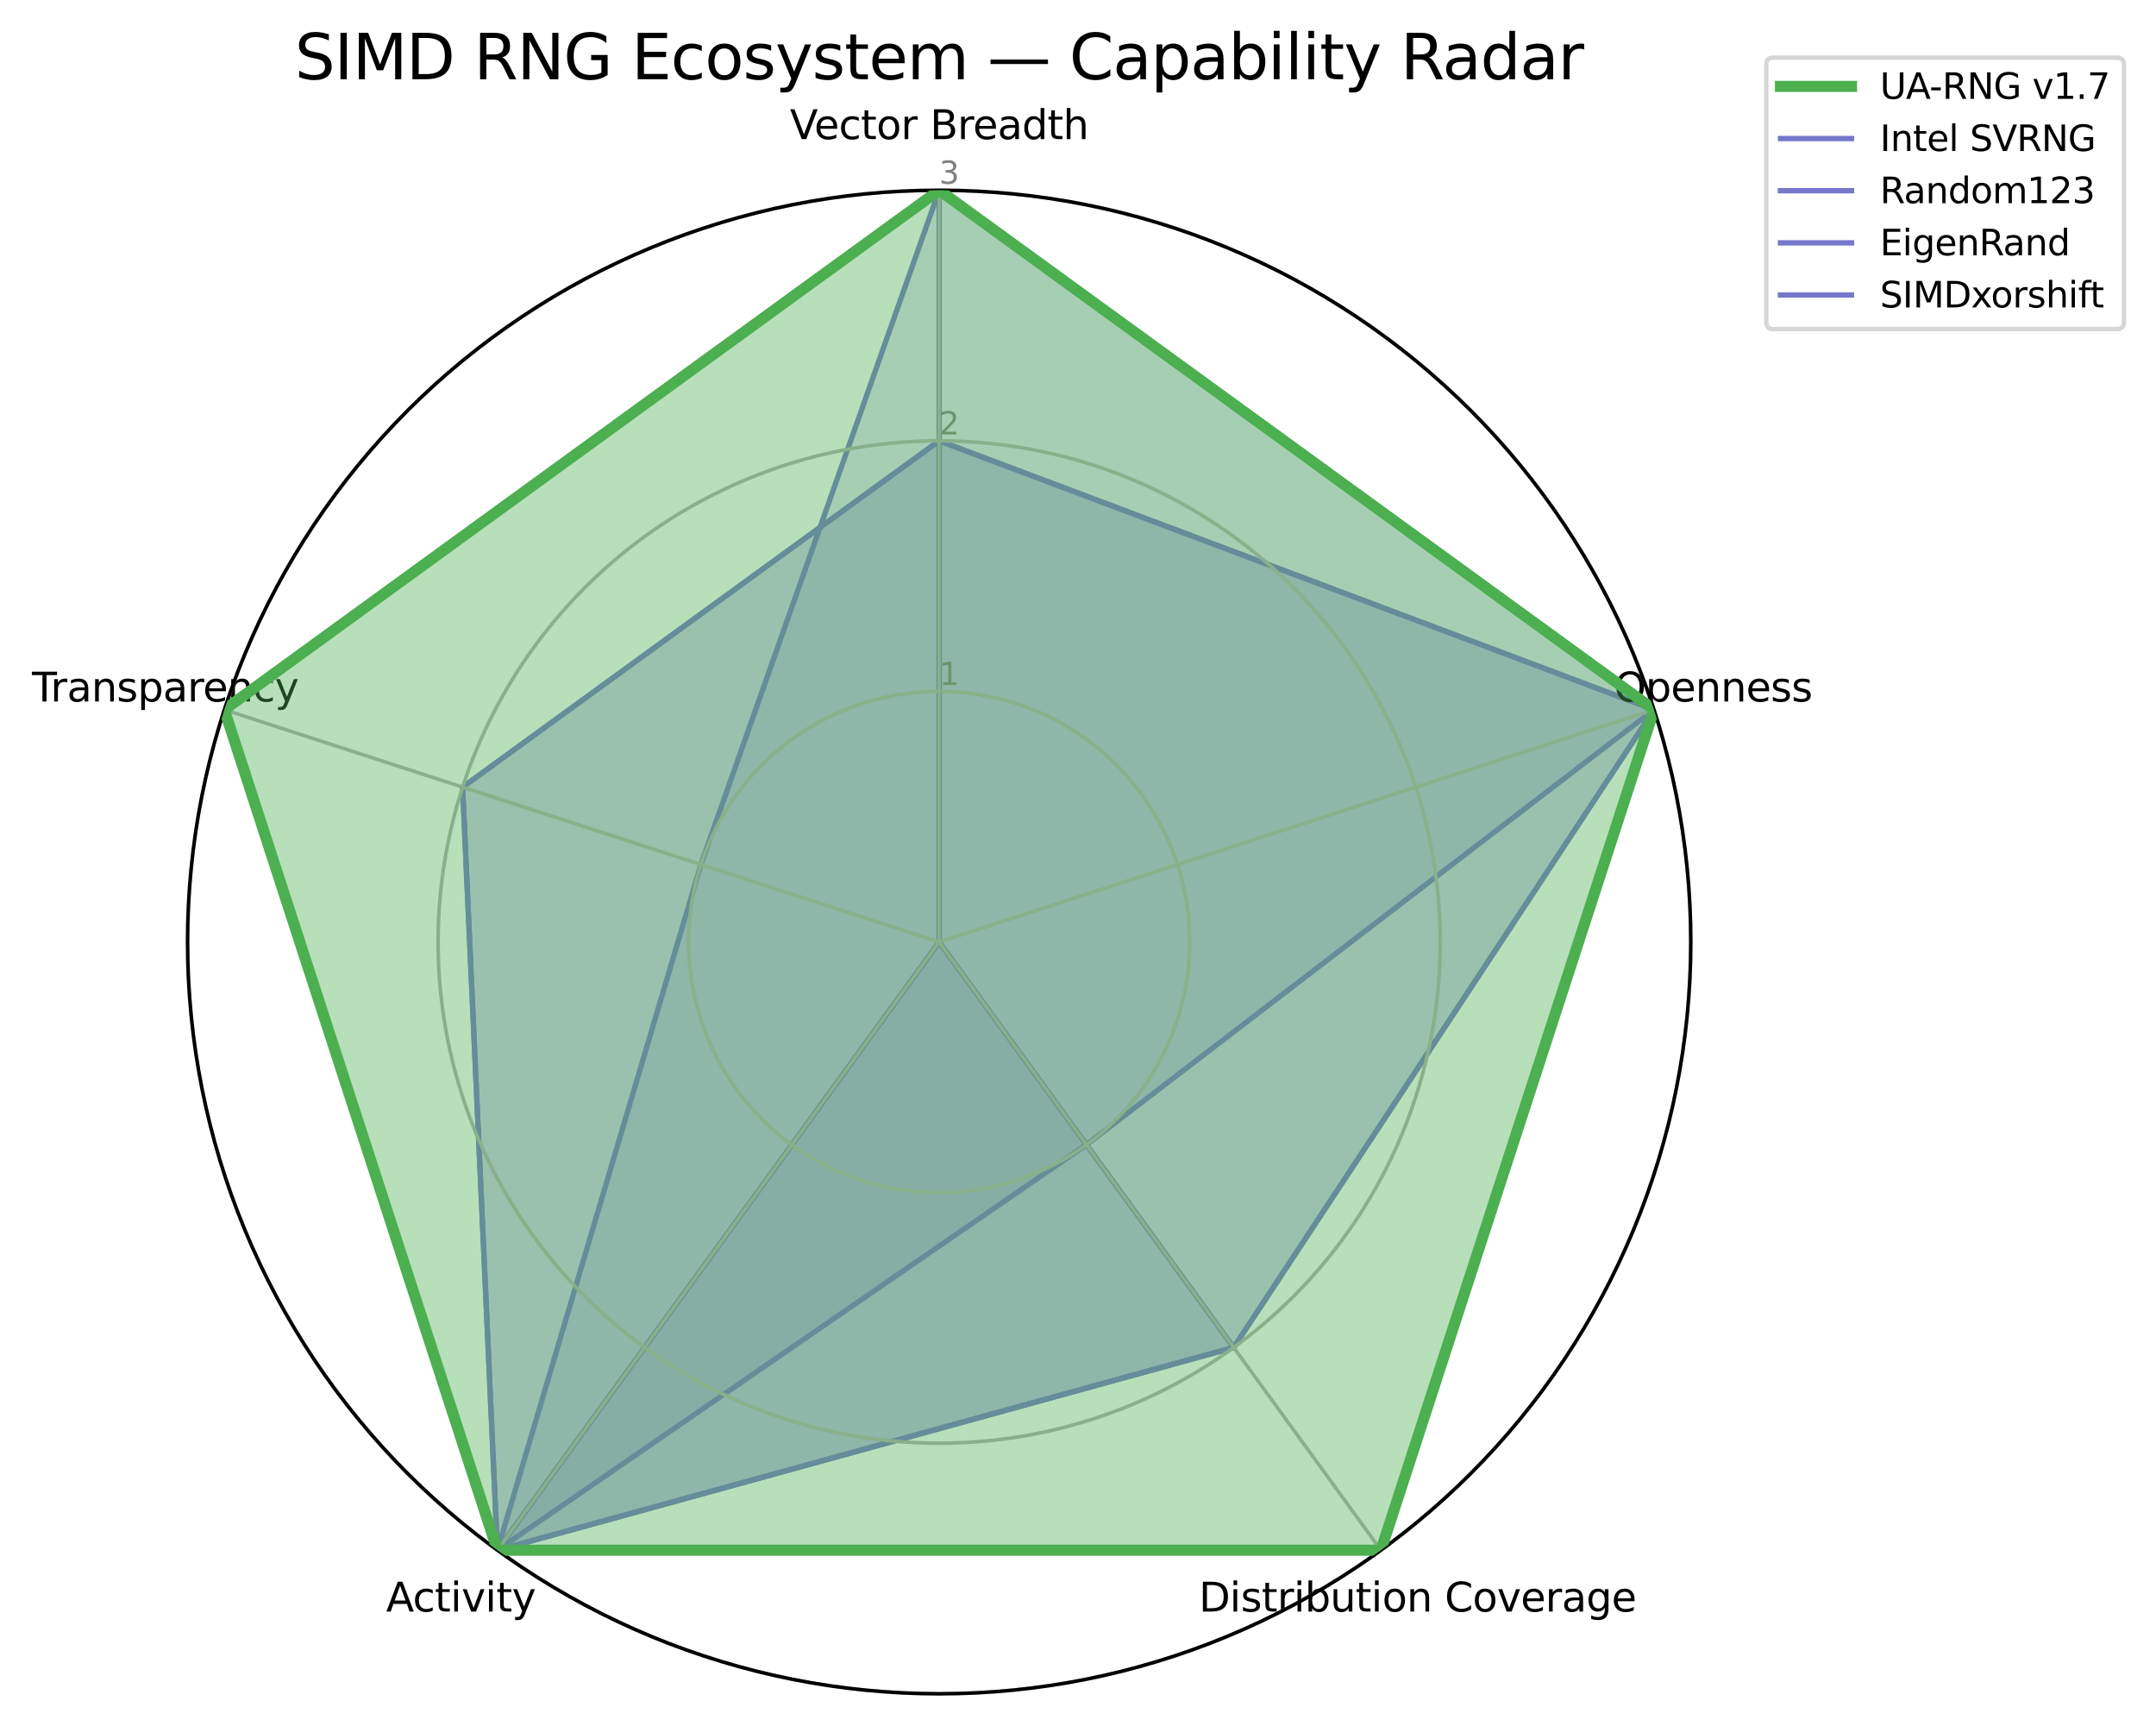 <?xml version="1.0" encoding="utf-8" standalone="no"?>
<!DOCTYPE svg PUBLIC "-//W3C//DTD SVG 1.1//EN"
  "http://www.w3.org/Graphics/SVG/1.1/DTD/svg11.dtd">
<svg xmlns:xlink="http://www.w3.org/1999/xlink" width="485.585pt" height="388.611pt" viewBox="0 0 485.585 388.611" xmlns="http://www.w3.org/2000/svg" version="1.1">
 <defs>
  <style type="text/css">*{stroke-linejoin: round; stroke-linecap: butt}</style>
 </defs>
 <g id="figure_1">
  <g id="patch_1">
   <path d="M 0 388.611 
L 485.585 388.611 
L 485.585 0 
L 0 0 
z
" style="fill: #ffffff"/>
  </g>
  <g id="axes_1">
   <g id="patch_2">
    <path d="M 380.813 212.124 
C 380.813 189.894 376.434 167.88 367.926 147.341 
C 359.419 126.803 346.949 108.14 331.23 92.421 
C 315.51 76.701 296.847 64.231 276.309 55.724 
C 255.771 47.217 233.757 42.838 211.526 42.838 
C 189.295 42.838 167.281 47.217 146.743 55.724 
C 126.205 64.231 107.542 76.701 91.822 92.421 
C 76.103 108.14 63.633 126.803 55.126 147.341 
C 46.618 167.88 42.239 189.894 42.239 212.124 
C 42.239 234.355 46.618 256.369 55.126 276.908 
C 63.633 297.446 76.103 316.109 91.822 331.828 
C 107.542 347.547 126.205 360.018 146.743 368.525 
C 167.281 377.032 189.295 381.411 211.526 381.411 
C 233.757 381.411 255.771 377.032 276.309 368.525 
C 296.847 360.018 315.51 347.547 331.23 331.828 
C 346.949 316.109 359.419 297.446 367.926 276.908 
C 376.434 256.369 380.813 234.355 380.813 212.124 
M 211.526 212.124 
C 211.526 212.124 211.526 212.124 211.526 212.124 
C 211.526 212.124 211.526 212.124 211.526 212.124 
C 211.526 212.124 211.526 212.124 211.526 212.124 
C 211.526 212.124 211.526 212.124 211.526 212.124 
C 211.526 212.124 211.526 212.124 211.526 212.124 
C 211.526 212.124 211.526 212.124 211.526 212.124 
C 211.526 212.124 211.526 212.124 211.526 212.124 
C 211.526 212.124 211.526 212.124 211.526 212.124 
C 211.526 212.124 211.526 212.124 211.526 212.124 
C 211.526 212.124 211.526 212.124 211.526 212.124 
C 211.526 212.124 211.526 212.124 211.526 212.124 
C 211.526 212.124 211.526 212.124 211.526 212.124 
C 211.526 212.124 211.526 212.124 211.526 212.124 
C 211.526 212.124 211.526 212.124 211.526 212.124 
C 211.526 212.124 211.526 212.124 211.526 212.124 
C 211.526 212.124 211.526 212.124 211.526 212.124 
z
" style="fill: #ffffff"/>
   </g>
   <g id="line2d_1">
    <path d="M 211.526 42.838 
L 211.526 212.124 
L 277.862 303.428 
L 112.022 349.08 
L 211.526 212.124 
L 211.526 42.838 
" clip-path="url(#p5827aa0699)" style="fill: none; stroke: #7777cc; stroke-width: 1.2; stroke-linecap: square"/>
   </g>
   <g id="patch_3">
    <path d="M 211.526 42.838 
L 211.526 212.124 
L 277.862 303.428 
L 112.022 349.08 
L 211.526 212.124 
z
" clip-path="url(#p5827aa0699)" style="fill: #7777cc; opacity: 0.2; stroke: #7777cc; stroke-linejoin: miter"/>
   </g>
   <g id="line2d_2">
    <path d="M 211.526 99.267 
L 372.527 159.812 
L 277.862 303.428 
L 112.022 349.08 
L 104.192 177.249 
L 211.526 99.267 
" clip-path="url(#p5827aa0699)" style="fill: none; stroke: #7777cc; stroke-width: 1.2; stroke-linecap: square"/>
   </g>
   <g id="patch_4">
    <path d="M 211.526 99.267 
L 372.527 159.812 
L 277.862 303.428 
L 112.022 349.08 
L 104.192 177.249 
z
" clip-path="url(#p5827aa0699)" style="fill: #7777cc; opacity: 0.2; stroke: #7777cc; stroke-linejoin: miter"/>
   </g>
   <g id="line2d_3">
    <path d="M 211.526 99.267 
L 372.527 159.812 
L 277.862 303.428 
L 112.022 349.08 
L 104.192 177.249 
L 211.526 99.267 
" clip-path="url(#p5827aa0699)" style="fill: none; stroke: #7777cc; stroke-width: 1.2; stroke-linecap: square"/>
   </g>
   <g id="patch_5">
    <path d="M 211.526 99.267 
L 372.527 159.812 
L 277.862 303.428 
L 112.022 349.08 
L 104.192 177.249 
z
" clip-path="url(#p5827aa0699)" style="fill: #7777cc; opacity: 0.2; stroke: #7777cc; stroke-linejoin: miter"/>
   </g>
   <g id="line2d_4">
    <path d="M 211.526 42.838 
L 372.527 159.812 
L 244.694 257.776 
L 112.022 349.08 
L 157.859 194.687 
L 211.526 42.838 
" clip-path="url(#p5827aa0699)" style="fill: none; stroke: #7777cc; stroke-width: 1.2; stroke-linecap: square"/>
   </g>
   <g id="patch_6">
    <path d="M 211.526 42.838 
L 372.527 159.812 
L 244.694 257.776 
L 112.022 349.08 
L 157.859 194.687 
z
" clip-path="url(#p5827aa0699)" style="fill: #7777cc; opacity: 0.2; stroke: #7777cc; stroke-linejoin: miter"/>
   </g>
   <g id="matplotlib.axis_1">
    <g id="xtick_1">
     <g id="line2d_5">
      <path d="M 211.526 212.124 
L 211.526 42.838 
" clip-path="url(#p5827aa0699)" style="fill: none; stroke: #b0b0b0; stroke-width: 0.8; stroke-linecap: square"/>
     </g>
     <g id="text_1">
      <!-- Vector Breadth -->
      <g transform="translate(177.92 31.321) scale(0.09 -0.09)">
       <defs>
        <path id="DejaVuSans-56" d="M 1831 0 
L 50 4666 
L 709 4666 
L 2188 738 
L 3669 4666 
L 4325 4666 
L 2547 0 
L 1831 0 
z
" transform="scale(0.016)"/>
        <path id="DejaVuSans-65" d="M 3597 1894 
L 3597 1613 
L 953 1613 
Q 991 1019 1311 708 
Q 1631 397 2203 397 
Q 2534 397 2845 478 
Q 3156 559 3463 722 
L 3463 178 
Q 3153 47 2828 -22 
Q 2503 -91 2169 -91 
Q 1331 -91 842 396 
Q 353 884 353 1716 
Q 353 2575 817 3079 
Q 1281 3584 2069 3584 
Q 2775 3584 3186 3129 
Q 3597 2675 3597 1894 
z
M 3022 2063 
Q 3016 2534 2758 2815 
Q 2500 3097 2075 3097 
Q 1594 3097 1305 2825 
Q 1016 2553 972 2059 
L 3022 2063 
z
" transform="scale(0.016)"/>
        <path id="DejaVuSans-63" d="M 3122 3366 
L 3122 2828 
Q 2878 2963 2633 3030 
Q 2388 3097 2138 3097 
Q 1578 3097 1268 2742 
Q 959 2388 959 1747 
Q 959 1106 1268 751 
Q 1578 397 2138 397 
Q 2388 397 2633 464 
Q 2878 531 3122 666 
L 3122 134 
Q 2881 22 2623 -34 
Q 2366 -91 2075 -91 
Q 1284 -91 818 406 
Q 353 903 353 1747 
Q 353 2603 823 3093 
Q 1294 3584 2113 3584 
Q 2378 3584 2631 3529 
Q 2884 3475 3122 3366 
z
" transform="scale(0.016)"/>
        <path id="DejaVuSans-74" d="M 1172 4494 
L 1172 3500 
L 2356 3500 
L 2356 3053 
L 1172 3053 
L 1172 1153 
Q 1172 725 1289 603 
Q 1406 481 1766 481 
L 2356 481 
L 2356 0 
L 1766 0 
Q 1100 0 847 248 
Q 594 497 594 1153 
L 594 3053 
L 172 3053 
L 172 3500 
L 594 3500 
L 594 4494 
L 1172 4494 
z
" transform="scale(0.016)"/>
        <path id="DejaVuSans-6f" d="M 1959 3097 
Q 1497 3097 1228 2736 
Q 959 2375 959 1747 
Q 959 1119 1226 758 
Q 1494 397 1959 397 
Q 2419 397 2687 759 
Q 2956 1122 2956 1747 
Q 2956 2369 2687 2733 
Q 2419 3097 1959 3097 
z
M 1959 3584 
Q 2709 3584 3137 3096 
Q 3566 2609 3566 1747 
Q 3566 888 3137 398 
Q 2709 -91 1959 -91 
Q 1206 -91 779 398 
Q 353 888 353 1747 
Q 353 2609 779 3096 
Q 1206 3584 1959 3584 
z
" transform="scale(0.016)"/>
        <path id="DejaVuSans-72" d="M 2631 2963 
Q 2534 3019 2420 3045 
Q 2306 3072 2169 3072 
Q 1681 3072 1420 2755 
Q 1159 2438 1159 1844 
L 1159 0 
L 581 0 
L 581 3500 
L 1159 3500 
L 1159 2956 
Q 1341 3275 1631 3429 
Q 1922 3584 2338 3584 
Q 2397 3584 2469 3576 
Q 2541 3569 2628 3553 
L 2631 2963 
z
" transform="scale(0.016)"/>
        <path id="DejaVuSans-20" transform="scale(0.016)"/>
        <path id="DejaVuSans-42" d="M 1259 2228 
L 1259 519 
L 2272 519 
Q 2781 519 3026 730 
Q 3272 941 3272 1375 
Q 3272 1813 3026 2020 
Q 2781 2228 2272 2228 
L 1259 2228 
z
M 1259 4147 
L 1259 2741 
L 2194 2741 
Q 2656 2741 2882 2914 
Q 3109 3088 3109 3444 
Q 3109 3797 2882 3972 
Q 2656 4147 2194 4147 
L 1259 4147 
z
M 628 4666 
L 2241 4666 
Q 2963 4666 3353 4366 
Q 3744 4066 3744 3513 
Q 3744 3084 3544 2831 
Q 3344 2578 2956 2516 
Q 3422 2416 3680 2098 
Q 3938 1781 3938 1306 
Q 3938 681 3513 340 
Q 3088 0 2303 0 
L 628 0 
L 628 4666 
z
" transform="scale(0.016)"/>
        <path id="DejaVuSans-61" d="M 2194 1759 
Q 1497 1759 1228 1600 
Q 959 1441 959 1056 
Q 959 750 1161 570 
Q 1363 391 1709 391 
Q 2188 391 2477 730 
Q 2766 1069 2766 1631 
L 2766 1759 
L 2194 1759 
z
M 3341 1997 
L 3341 0 
L 2766 0 
L 2766 531 
Q 2569 213 2275 61 
Q 1981 -91 1556 -91 
Q 1019 -91 701 211 
Q 384 513 384 1019 
Q 384 1609 779 1909 
Q 1175 2209 1959 2209 
L 2766 2209 
L 2766 2266 
Q 2766 2663 2505 2880 
Q 2244 3097 1772 3097 
Q 1472 3097 1187 3025 
Q 903 2953 641 2809 
L 641 3341 
Q 956 3463 1253 3523 
Q 1550 3584 1831 3584 
Q 2591 3584 2966 3190 
Q 3341 2797 3341 1997 
z
" transform="scale(0.016)"/>
        <path id="DejaVuSans-64" d="M 2906 2969 
L 2906 4863 
L 3481 4863 
L 3481 0 
L 2906 0 
L 2906 525 
Q 2725 213 2448 61 
Q 2172 -91 1784 -91 
Q 1150 -91 751 415 
Q 353 922 353 1747 
Q 353 2572 751 3078 
Q 1150 3584 1784 3584 
Q 2172 3584 2448 3432 
Q 2725 3281 2906 2969 
z
M 947 1747 
Q 947 1113 1208 752 
Q 1469 391 1925 391 
Q 2381 391 2643 752 
Q 2906 1113 2906 1747 
Q 2906 2381 2643 2742 
Q 2381 3103 1925 3103 
Q 1469 3103 1208 2742 
Q 947 2381 947 1747 
z
" transform="scale(0.016)"/>
        <path id="DejaVuSans-68" d="M 3513 2113 
L 3513 0 
L 2938 0 
L 2938 2094 
Q 2938 2591 2744 2837 
Q 2550 3084 2163 3084 
Q 1697 3084 1428 2787 
Q 1159 2491 1159 1978 
L 1159 0 
L 581 0 
L 581 4863 
L 1159 4863 
L 1159 2956 
Q 1366 3272 1645 3428 
Q 1925 3584 2291 3584 
Q 2894 3584 3203 3211 
Q 3513 2838 3513 2113 
z
" transform="scale(0.016)"/>
       </defs>
       <use xlink:href="#DejaVuSans-56"/>
       <use xlink:href="#DejaVuSans-65" transform="translate(60.658 0)"/>
       <use xlink:href="#DejaVuSans-63" transform="translate(122.182 0)"/>
       <use xlink:href="#DejaVuSans-74" transform="translate(177.162 0)"/>
       <use xlink:href="#DejaVuSans-6f" transform="translate(216.371 0)"/>
       <use xlink:href="#DejaVuSans-72" transform="translate(277.553 0)"/>
       <use xlink:href="#DejaVuSans-20" transform="translate(318.666 0)"/>
       <use xlink:href="#DejaVuSans-42" transform="translate(350.453 0)"/>
       <use xlink:href="#DejaVuSans-72" transform="translate(419.057 0)"/>
       <use xlink:href="#DejaVuSans-65" transform="translate(457.92 0)"/>
       <use xlink:href="#DejaVuSans-61" transform="translate(519.443 0)"/>
       <use xlink:href="#DejaVuSans-64" transform="translate(580.723 0)"/>
       <use xlink:href="#DejaVuSans-74" transform="translate(644.199 0)"/>
       <use xlink:href="#DejaVuSans-68" transform="translate(683.408 0)"/>
      </g>
     </g>
    </g>
    <g id="xtick_2">
     <g id="line2d_6">
      <path d="M 211.526 212.124 
L 372.527 159.812 
" clip-path="url(#p5827aa0699)" style="fill: none; stroke: #b0b0b0; stroke-width: 0.8; stroke-linecap: square"/>
     </g>
     <g id="text_2">
      <!-- Openness -->
      <g transform="translate(363.513 157.969) scale(0.09 -0.09)">
       <defs>
        <path id="DejaVuSans-4f" d="M 2522 4238 
Q 1834 4238 1429 3725 
Q 1025 3213 1025 2328 
Q 1025 1447 1429 934 
Q 1834 422 2522 422 
Q 3209 422 3611 934 
Q 4013 1447 4013 2328 
Q 4013 3213 3611 3725 
Q 3209 4238 2522 4238 
z
M 2522 4750 
Q 3503 4750 4090 4092 
Q 4678 3434 4678 2328 
Q 4678 1225 4090 567 
Q 3503 -91 2522 -91 
Q 1538 -91 948 565 
Q 359 1222 359 2328 
Q 359 3434 948 4092 
Q 1538 4750 2522 4750 
z
" transform="scale(0.016)"/>
        <path id="DejaVuSans-70" d="M 1159 525 
L 1159 -1331 
L 581 -1331 
L 581 3500 
L 1159 3500 
L 1159 2969 
Q 1341 3281 1617 3432 
Q 1894 3584 2278 3584 
Q 2916 3584 3314 3078 
Q 3713 2572 3713 1747 
Q 3713 922 3314 415 
Q 2916 -91 2278 -91 
Q 1894 -91 1617 61 
Q 1341 213 1159 525 
z
M 3116 1747 
Q 3116 2381 2855 2742 
Q 2594 3103 2138 3103 
Q 1681 3103 1420 2742 
Q 1159 2381 1159 1747 
Q 1159 1113 1420 752 
Q 1681 391 2138 391 
Q 2594 391 2855 752 
Q 3116 1113 3116 1747 
z
" transform="scale(0.016)"/>
        <path id="DejaVuSans-6e" d="M 3513 2113 
L 3513 0 
L 2938 0 
L 2938 2094 
Q 2938 2591 2744 2837 
Q 2550 3084 2163 3084 
Q 1697 3084 1428 2787 
Q 1159 2491 1159 1978 
L 1159 0 
L 581 0 
L 581 3500 
L 1159 3500 
L 1159 2956 
Q 1366 3272 1645 3428 
Q 1925 3584 2291 3584 
Q 2894 3584 3203 3211 
Q 3513 2838 3513 2113 
z
" transform="scale(0.016)"/>
        <path id="DejaVuSans-73" d="M 2834 3397 
L 2834 2853 
Q 2591 2978 2328 3040 
Q 2066 3103 1784 3103 
Q 1356 3103 1142 2972 
Q 928 2841 928 2578 
Q 928 2378 1081 2264 
Q 1234 2150 1697 2047 
L 1894 2003 
Q 2506 1872 2764 1633 
Q 3022 1394 3022 966 
Q 3022 478 2636 193 
Q 2250 -91 1575 -91 
Q 1294 -91 989 -36 
Q 684 19 347 128 
L 347 722 
Q 666 556 975 473 
Q 1284 391 1588 391 
Q 1994 391 2212 530 
Q 2431 669 2431 922 
Q 2431 1156 2273 1281 
Q 2116 1406 1581 1522 
L 1381 1569 
Q 847 1681 609 1914 
Q 372 2147 372 2553 
Q 372 3047 722 3315 
Q 1072 3584 1716 3584 
Q 2034 3584 2315 3537 
Q 2597 3491 2834 3397 
z
" transform="scale(0.016)"/>
       </defs>
       <use xlink:href="#DejaVuSans-4f"/>
       <use xlink:href="#DejaVuSans-70" transform="translate(78.711 0)"/>
       <use xlink:href="#DejaVuSans-65" transform="translate(142.188 0)"/>
       <use xlink:href="#DejaVuSans-6e" transform="translate(203.711 0)"/>
       <use xlink:href="#DejaVuSans-6e" transform="translate(267.09 0)"/>
       <use xlink:href="#DejaVuSans-65" transform="translate(330.469 0)"/>
       <use xlink:href="#DejaVuSans-73" transform="translate(391.992 0)"/>
       <use xlink:href="#DejaVuSans-73" transform="translate(444.092 0)"/>
      </g>
     </g>
    </g>
    <g id="xtick_3">
     <g id="line2d_7">
      <path d="M 211.526 212.124 
L 311.03 349.08 
" clip-path="url(#p5827aa0699)" style="fill: none; stroke: #b0b0b0; stroke-width: 0.8; stroke-linecap: square"/>
     </g>
     <g id="text_3">
      <!-- Distribution Coverage -->
      <g transform="translate(270.016 362.89) scale(0.09 -0.09)">
       <defs>
        <path id="DejaVuSans-44" d="M 1259 4147 
L 1259 519 
L 2022 519 
Q 2988 519 3436 956 
Q 3884 1394 3884 2338 
Q 3884 3275 3436 3711 
Q 2988 4147 2022 4147 
L 1259 4147 
z
M 628 4666 
L 1925 4666 
Q 3281 4666 3915 4102 
Q 4550 3538 4550 2338 
Q 4550 1131 3912 565 
Q 3275 0 1925 0 
L 628 0 
L 628 4666 
z
" transform="scale(0.016)"/>
        <path id="DejaVuSans-69" d="M 603 3500 
L 1178 3500 
L 1178 0 
L 603 0 
L 603 3500 
z
M 603 4863 
L 1178 4863 
L 1178 4134 
L 603 4134 
L 603 4863 
z
" transform="scale(0.016)"/>
        <path id="DejaVuSans-62" d="M 3116 1747 
Q 3116 2381 2855 2742 
Q 2594 3103 2138 3103 
Q 1681 3103 1420 2742 
Q 1159 2381 1159 1747 
Q 1159 1113 1420 752 
Q 1681 391 2138 391 
Q 2594 391 2855 752 
Q 3116 1113 3116 1747 
z
M 1159 2969 
Q 1341 3281 1617 3432 
Q 1894 3584 2278 3584 
Q 2916 3584 3314 3078 
Q 3713 2572 3713 1747 
Q 3713 922 3314 415 
Q 2916 -91 2278 -91 
Q 1894 -91 1617 61 
Q 1341 213 1159 525 
L 1159 0 
L 581 0 
L 581 4863 
L 1159 4863 
L 1159 2969 
z
" transform="scale(0.016)"/>
        <path id="DejaVuSans-75" d="M 544 1381 
L 544 3500 
L 1119 3500 
L 1119 1403 
Q 1119 906 1312 657 
Q 1506 409 1894 409 
Q 2359 409 2629 706 
Q 2900 1003 2900 1516 
L 2900 3500 
L 3475 3500 
L 3475 0 
L 2900 0 
L 2900 538 
Q 2691 219 2414 64 
Q 2138 -91 1772 -91 
Q 1169 -91 856 284 
Q 544 659 544 1381 
z
M 1991 3584 
L 1991 3584 
z
" transform="scale(0.016)"/>
        <path id="DejaVuSans-43" d="M 4122 4306 
L 4122 3641 
Q 3803 3938 3442 4084 
Q 3081 4231 2675 4231 
Q 1875 4231 1450 3742 
Q 1025 3253 1025 2328 
Q 1025 1406 1450 917 
Q 1875 428 2675 428 
Q 3081 428 3442 575 
Q 3803 722 4122 1019 
L 4122 359 
Q 3791 134 3420 21 
Q 3050 -91 2638 -91 
Q 1578 -91 968 557 
Q 359 1206 359 2328 
Q 359 3453 968 4101 
Q 1578 4750 2638 4750 
Q 3056 4750 3426 4639 
Q 3797 4528 4122 4306 
z
" transform="scale(0.016)"/>
        <path id="DejaVuSans-76" d="M 191 3500 
L 800 3500 
L 1894 563 
L 2988 3500 
L 3597 3500 
L 2284 0 
L 1503 0 
L 191 3500 
z
" transform="scale(0.016)"/>
        <path id="DejaVuSans-67" d="M 2906 1791 
Q 2906 2416 2648 2759 
Q 2391 3103 1925 3103 
Q 1463 3103 1205 2759 
Q 947 2416 947 1791 
Q 947 1169 1205 825 
Q 1463 481 1925 481 
Q 2391 481 2648 825 
Q 2906 1169 2906 1791 
z
M 3481 434 
Q 3481 -459 3084 -895 
Q 2688 -1331 1869 -1331 
Q 1566 -1331 1297 -1286 
Q 1028 -1241 775 -1147 
L 775 -588 
Q 1028 -725 1275 -790 
Q 1522 -856 1778 -856 
Q 2344 -856 2625 -561 
Q 2906 -266 2906 331 
L 2906 616 
Q 2728 306 2450 153 
Q 2172 0 1784 0 
Q 1141 0 747 490 
Q 353 981 353 1791 
Q 353 2603 747 3093 
Q 1141 3584 1784 3584 
Q 2172 3584 2450 3431 
Q 2728 3278 2906 2969 
L 2906 3500 
L 3481 3500 
L 3481 434 
z
" transform="scale(0.016)"/>
       </defs>
       <use xlink:href="#DejaVuSans-44"/>
       <use xlink:href="#DejaVuSans-69" transform="translate(77.002 0)"/>
       <use xlink:href="#DejaVuSans-73" transform="translate(104.785 0)"/>
       <use xlink:href="#DejaVuSans-74" transform="translate(156.885 0)"/>
       <use xlink:href="#DejaVuSans-72" transform="translate(196.094 0)"/>
       <use xlink:href="#DejaVuSans-69" transform="translate(237.207 0)"/>
       <use xlink:href="#DejaVuSans-62" transform="translate(264.99 0)"/>
       <use xlink:href="#DejaVuSans-75" transform="translate(328.467 0)"/>
       <use xlink:href="#DejaVuSans-74" transform="translate(391.846 0)"/>
       <use xlink:href="#DejaVuSans-69" transform="translate(431.055 0)"/>
       <use xlink:href="#DejaVuSans-6f" transform="translate(458.838 0)"/>
       <use xlink:href="#DejaVuSans-6e" transform="translate(520.02 0)"/>
       <use xlink:href="#DejaVuSans-20" transform="translate(583.398 0)"/>
       <use xlink:href="#DejaVuSans-43" transform="translate(615.186 0)"/>
       <use xlink:href="#DejaVuSans-6f" transform="translate(685.01 0)"/>
       <use xlink:href="#DejaVuSans-76" transform="translate(746.191 0)"/>
       <use xlink:href="#DejaVuSans-65" transform="translate(805.371 0)"/>
       <use xlink:href="#DejaVuSans-72" transform="translate(866.895 0)"/>
       <use xlink:href="#DejaVuSans-61" transform="translate(908.008 0)"/>
       <use xlink:href="#DejaVuSans-67" transform="translate(969.287 0)"/>
       <use xlink:href="#DejaVuSans-65" transform="translate(1032.764 0)"/>
      </g>
     </g>
    </g>
    <g id="xtick_4">
     <g id="line2d_8">
      <path d="M 211.526 212.124 
L 112.022 349.08 
" clip-path="url(#p5827aa0699)" style="fill: none; stroke: #b0b0b0; stroke-width: 0.8; stroke-linecap: square"/>
     </g>
     <g id="text_4">
      <!-- Activity -->
      <g transform="translate(86.964 362.89) scale(0.09 -0.09)">
       <defs>
        <path id="DejaVuSans-41" d="M 2188 4044 
L 1331 1722 
L 3047 1722 
L 2188 4044 
z
M 1831 4666 
L 2547 4666 
L 4325 0 
L 3669 0 
L 3244 1197 
L 1141 1197 
L 716 0 
L 50 0 
L 1831 4666 
z
" transform="scale(0.016)"/>
        <path id="DejaVuSans-79" d="M 2059 -325 
Q 1816 -950 1584 -1140 
Q 1353 -1331 966 -1331 
L 506 -1331 
L 506 -850 
L 844 -850 
Q 1081 -850 1212 -737 
Q 1344 -625 1503 -206 
L 1606 56 
L 191 3500 
L 800 3500 
L 1894 763 
L 2988 3500 
L 3597 3500 
L 2059 -325 
z
" transform="scale(0.016)"/>
       </defs>
       <use xlink:href="#DejaVuSans-41"/>
       <use xlink:href="#DejaVuSans-63" transform="translate(66.658 0)"/>
       <use xlink:href="#DejaVuSans-74" transform="translate(121.639 0)"/>
       <use xlink:href="#DejaVuSans-69" transform="translate(160.848 0)"/>
       <use xlink:href="#DejaVuSans-76" transform="translate(188.631 0)"/>
       <use xlink:href="#DejaVuSans-69" transform="translate(247.811 0)"/>
       <use xlink:href="#DejaVuSans-74" transform="translate(275.594 0)"/>
       <use xlink:href="#DejaVuSans-79" transform="translate(314.803 0)"/>
      </g>
     </g>
    </g>
    <g id="xtick_5">
     <g id="line2d_9">
      <path d="M 211.526 212.124 
L 50.525 159.812 
" clip-path="url(#p5827aa0699)" style="fill: none; stroke: #b0b0b0; stroke-width: 0.8; stroke-linecap: square"/>
     </g>
     <g id="text_5">
      <!-- Transparency -->
      <g transform="translate(7.2 157.969) scale(0.09 -0.09)">
       <defs>
        <path id="DejaVuSans-54" d="M -19 4666 
L 3928 4666 
L 3928 4134 
L 2272 4134 
L 2272 0 
L 1638 0 
L 1638 4134 
L -19 4134 
L -19 4666 
z
" transform="scale(0.016)"/>
       </defs>
       <use xlink:href="#DejaVuSans-54"/>
       <use xlink:href="#DejaVuSans-72" transform="translate(46.334 0)"/>
       <use xlink:href="#DejaVuSans-61" transform="translate(87.447 0)"/>
       <use xlink:href="#DejaVuSans-6e" transform="translate(148.727 0)"/>
       <use xlink:href="#DejaVuSans-73" transform="translate(212.105 0)"/>
       <use xlink:href="#DejaVuSans-70" transform="translate(264.205 0)"/>
       <use xlink:href="#DejaVuSans-61" transform="translate(327.682 0)"/>
       <use xlink:href="#DejaVuSans-72" transform="translate(388.961 0)"/>
       <use xlink:href="#DejaVuSans-65" transform="translate(427.824 0)"/>
       <use xlink:href="#DejaVuSans-6e" transform="translate(489.348 0)"/>
       <use xlink:href="#DejaVuSans-63" transform="translate(552.727 0)"/>
       <use xlink:href="#DejaVuSans-79" transform="translate(607.707 0)"/>
      </g>
     </g>
    </g>
   </g>
   <g id="matplotlib.axis_2">
    <g id="ytick_1">
     <g id="line2d_10">
      <path d="M 211.526 155.696 
C 218.936 155.696 226.274 157.155 233.12 159.991 
C 239.966 162.827 246.187 166.983 251.427 172.223 
C 256.667 177.463 260.824 183.684 263.659 190.53 
C 266.495 197.376 267.955 204.714 267.955 212.124 
C 267.955 219.535 266.495 226.873 263.659 233.719 
C 260.824 240.565 256.667 246.786 251.427 252.026 
C 246.187 257.265 239.966 261.422 233.12 264.258 
C 226.274 267.094 218.936 268.553 211.526 268.553 
C 204.116 268.553 196.778 267.094 189.932 264.258 
C 183.085 261.422 176.865 257.265 171.625 252.026 
C 166.385 246.786 162.228 240.565 159.393 233.719 
C 156.557 226.873 155.097 219.535 155.097 212.124 
C 155.097 204.714 156.557 197.376 159.393 190.53 
C 162.228 183.684 166.385 177.463 171.625 172.223 
C 176.865 166.983 183.085 162.827 189.932 159.991 
C 196.778 157.155 204.116 155.696 211.526 155.696 
" clip-path="url(#p5827aa0699)" style="fill: none; stroke: #b0b0b0; stroke-width: 0.8; stroke-linecap: square"/>
     </g>
     <g id="text_6">
      <!-- 1 -->
      <g style="fill: #808080" transform="translate(211.526 154.24) scale(0.07 -0.07)">
       <defs>
        <path id="DejaVuSans-31" d="M 794 531 
L 1825 531 
L 1825 4091 
L 703 3866 
L 703 4441 
L 1819 4666 
L 2450 4666 
L 2450 531 
L 3481 531 
L 3481 0 
L 794 0 
L 794 531 
z
" transform="scale(0.016)"/>
       </defs>
       <use xlink:href="#DejaVuSans-31"/>
      </g>
     </g>
    </g>
    <g id="ytick_2">
     <g id="line2d_11">
      <path d="M 211.526 99.267 
C 226.346 99.267 241.023 102.186 254.715 107.857 
C 268.407 113.529 280.849 121.842 291.328 132.322 
C 301.808 142.802 310.121 155.243 315.793 168.936 
C 321.464 182.628 324.384 197.304 324.384 212.124 
C 324.384 226.945 321.464 241.621 315.793 255.313 
C 310.121 269.005 301.808 281.447 291.328 291.927 
C 280.849 302.406 268.407 310.72 254.715 316.391 
C 241.023 322.063 226.346 324.982 211.526 324.982 
C 196.706 324.982 182.029 322.063 168.337 316.391 
C 154.645 310.72 142.203 302.406 131.724 291.927 
C 121.244 281.447 112.931 269.005 107.259 255.313 
C 101.588 241.621 98.668 226.945 98.668 212.124 
C 98.668 197.304 101.588 182.628 107.259 168.936 
C 112.931 155.243 121.244 142.802 131.724 132.322 
C 142.203 121.842 154.645 113.529 168.337 107.857 
C 182.029 102.186 196.706 99.267 211.526 99.267 
" clip-path="url(#p5827aa0699)" style="fill: none; stroke: #b0b0b0; stroke-width: 0.8; stroke-linecap: square"/>
     </g>
     <g id="text_7">
      <!-- 2 -->
      <g style="fill: #808080" transform="translate(211.526 97.811) scale(0.07 -0.07)">
       <defs>
        <path id="DejaVuSans-32" d="M 1228 531 
L 3431 531 
L 3431 0 
L 469 0 
L 469 531 
Q 828 903 1448 1529 
Q 2069 2156 2228 2338 
Q 2531 2678 2651 2914 
Q 2772 3150 2772 3378 
Q 2772 3750 2511 3984 
Q 2250 4219 1831 4219 
Q 1534 4219 1204 4116 
Q 875 4013 500 3803 
L 500 4441 
Q 881 4594 1212 4672 
Q 1544 4750 1819 4750 
Q 2544 4750 2975 4387 
Q 3406 4025 3406 3419 
Q 3406 3131 3298 2873 
Q 3191 2616 2906 2266 
Q 2828 2175 2409 1742 
Q 1991 1309 1228 531 
z
" transform="scale(0.016)"/>
       </defs>
       <use xlink:href="#DejaVuSans-32"/>
      </g>
     </g>
    </g>
    <g id="ytick_3">
     <g id="line2d_12">
      <path d="M 211.526 42.838 
C 233.757 42.838 255.771 47.217 276.309 55.724 
C 296.847 64.231 315.51 76.701 331.23 92.421 
C 346.949 108.14 359.419 126.803 367.926 147.341 
C 376.434 167.88 380.813 189.894 380.813 212.124 
C 380.813 234.355 376.434 256.369 367.926 276.908 
C 359.419 297.446 346.949 316.109 331.23 331.828 
C 315.51 347.547 296.847 360.018 276.309 368.525 
C 255.771 377.032 233.757 381.411 211.526 381.411 
C 189.295 381.411 167.281 377.032 146.743 368.525 
C 126.205 360.018 107.542 347.547 91.822 331.828 
C 76.103 316.109 63.633 297.446 55.126 276.908 
C 46.618 256.369 42.239 234.355 42.239 212.124 
C 42.239 189.894 46.618 167.88 55.126 147.341 
C 63.633 126.803 76.103 108.14 91.822 92.421 
C 107.542 76.701 126.205 64.231 146.743 55.724 
C 167.281 47.217 189.295 42.838 211.526 42.838 
" clip-path="url(#p5827aa0699)" style="fill: none; stroke: #b0b0b0; stroke-width: 0.8; stroke-linecap: square"/>
     </g>
     <g id="text_8">
      <!-- 3 -->
      <g style="fill: #808080" transform="translate(211.526 41.382) scale(0.07 -0.07)">
       <defs>
        <path id="DejaVuSans-33" d="M 2597 2516 
Q 3050 2419 3304 2112 
Q 3559 1806 3559 1356 
Q 3559 666 3084 287 
Q 2609 -91 1734 -91 
Q 1441 -91 1130 -33 
Q 819 25 488 141 
L 488 750 
Q 750 597 1062 519 
Q 1375 441 1716 441 
Q 2309 441 2620 675 
Q 2931 909 2931 1356 
Q 2931 1769 2642 2001 
Q 2353 2234 1838 2234 
L 1294 2234 
L 1294 2753 
L 1863 2753 
Q 2328 2753 2575 2939 
Q 2822 3125 2822 3475 
Q 2822 3834 2567 4026 
Q 2313 4219 1838 4219 
Q 1578 4219 1281 4162 
Q 984 4106 628 3988 
L 628 4550 
Q 988 4650 1302 4700 
Q 1616 4750 1894 4750 
Q 2613 4750 3031 4423 
Q 3450 4097 3450 3541 
Q 3450 3153 3228 2886 
Q 3006 2619 2597 2516 
z
" transform="scale(0.016)"/>
       </defs>
       <use xlink:href="#DejaVuSans-33"/>
      </g>
     </g>
    </g>
   </g>
   <g id="patch_7">
    <path d="M 211.526 42.838 
C 189.295 42.838 167.281 47.217 146.743 55.724 
C 126.205 64.231 107.542 76.701 91.822 92.421 
C 76.103 108.14 63.633 126.803 55.126 147.341 
C 46.618 167.88 42.239 189.894 42.239 212.124 
C 42.239 234.355 46.618 256.369 55.126 276.908 
C 63.633 297.446 76.103 316.109 91.822 331.828 
C 107.542 347.547 126.205 360.018 146.743 368.525 
C 167.281 377.032 189.295 381.411 211.526 381.411 
C 233.757 381.411 255.771 377.032 276.309 368.525 
C 296.847 360.018 315.51 347.547 331.23 331.828 
C 346.949 316.109 359.419 297.446 367.926 276.908 
C 376.434 256.369 380.813 234.355 380.813 212.124 
C 380.813 189.894 376.434 167.88 367.926 147.341 
C 359.419 126.803 346.949 108.14 331.23 92.421 
C 315.51 76.701 296.847 64.231 276.309 55.724 
C 255.771 47.217 233.757 42.838 211.526 42.838 
" style="fill: none; stroke: #000000; stroke-width: 0.8; stroke-linejoin: miter; stroke-linecap: square"/>
   </g>
   <g id="line2d_13">
    <path d="M 211.526 42.838 
L 372.527 159.812 
L 311.03 349.08 
L 112.022 349.08 
L 50.525 159.812 
L 211.526 42.838 
" clip-path="url(#p5827aa0699)" style="fill: none; stroke: #4caf50; stroke-width: 2.5; stroke-linecap: square"/>
   </g>
   <g id="patch_8">
    <path d="M 211.526 42.838 
L 372.527 159.812 
L 311.03 349.08 
L 112.022 349.08 
L 50.525 159.812 
z
" clip-path="url(#p5827aa0699)" style="fill: #4caf50; opacity: 0.4; stroke: #4caf50; stroke-linejoin: miter"/>
   </g>
   <g id="text_9">
    <!-- SIMD RNG Ecosystem — Capability Radar -->
    <g transform="translate(66.394 17.838) scale(0.14 -0.14)">
     <defs>
      <path id="DejaVuSans-53" d="M 3425 4513 
L 3425 3897 
Q 3066 4069 2747 4153 
Q 2428 4238 2131 4238 
Q 1616 4238 1336 4038 
Q 1056 3838 1056 3469 
Q 1056 3159 1242 3001 
Q 1428 2844 1947 2747 
L 2328 2669 
Q 3034 2534 3370 2195 
Q 3706 1856 3706 1288 
Q 3706 609 3251 259 
Q 2797 -91 1919 -91 
Q 1588 -91 1214 -16 
Q 841 59 441 206 
L 441 856 
Q 825 641 1194 531 
Q 1563 422 1919 422 
Q 2459 422 2753 634 
Q 3047 847 3047 1241 
Q 3047 1584 2836 1778 
Q 2625 1972 2144 2069 
L 1759 2144 
Q 1053 2284 737 2584 
Q 422 2884 422 3419 
Q 422 4038 858 4394 
Q 1294 4750 2059 4750 
Q 2388 4750 2728 4690 
Q 3069 4631 3425 4513 
z
" transform="scale(0.016)"/>
      <path id="DejaVuSans-49" d="M 628 4666 
L 1259 4666 
L 1259 0 
L 628 0 
L 628 4666 
z
" transform="scale(0.016)"/>
      <path id="DejaVuSans-4d" d="M 628 4666 
L 1569 4666 
L 2759 1491 
L 3956 4666 
L 4897 4666 
L 4897 0 
L 4281 0 
L 4281 4097 
L 3078 897 
L 2444 897 
L 1241 4097 
L 1241 0 
L 628 0 
L 628 4666 
z
" transform="scale(0.016)"/>
      <path id="DejaVuSans-52" d="M 2841 2188 
Q 3044 2119 3236 1894 
Q 3428 1669 3622 1275 
L 4263 0 
L 3584 0 
L 2988 1197 
Q 2756 1666 2539 1819 
Q 2322 1972 1947 1972 
L 1259 1972 
L 1259 0 
L 628 0 
L 628 4666 
L 2053 4666 
Q 2853 4666 3247 4331 
Q 3641 3997 3641 3322 
Q 3641 2881 3436 2590 
Q 3231 2300 2841 2188 
z
M 1259 4147 
L 1259 2491 
L 2053 2491 
Q 2509 2491 2742 2702 
Q 2975 2913 2975 3322 
Q 2975 3731 2742 3939 
Q 2509 4147 2053 4147 
L 1259 4147 
z
" transform="scale(0.016)"/>
      <path id="DejaVuSans-4e" d="M 628 4666 
L 1478 4666 
L 3547 763 
L 3547 4666 
L 4159 4666 
L 4159 0 
L 3309 0 
L 1241 3903 
L 1241 0 
L 628 0 
L 628 4666 
z
" transform="scale(0.016)"/>
      <path id="DejaVuSans-47" d="M 3809 666 
L 3809 1919 
L 2778 1919 
L 2778 2438 
L 4434 2438 
L 4434 434 
Q 4069 175 3628 42 
Q 3188 -91 2688 -91 
Q 1594 -91 976 548 
Q 359 1188 359 2328 
Q 359 3472 976 4111 
Q 1594 4750 2688 4750 
Q 3144 4750 3555 4637 
Q 3966 4525 4313 4306 
L 4313 3634 
Q 3963 3931 3569 4081 
Q 3175 4231 2741 4231 
Q 1884 4231 1454 3753 
Q 1025 3275 1025 2328 
Q 1025 1384 1454 906 
Q 1884 428 2741 428 
Q 3075 428 3337 486 
Q 3600 544 3809 666 
z
" transform="scale(0.016)"/>
      <path id="DejaVuSans-45" d="M 628 4666 
L 3578 4666 
L 3578 4134 
L 1259 4134 
L 1259 2753 
L 3481 2753 
L 3481 2222 
L 1259 2222 
L 1259 531 
L 3634 531 
L 3634 0 
L 628 0 
L 628 4666 
z
" transform="scale(0.016)"/>
      <path id="DejaVuSans-6d" d="M 3328 2828 
Q 3544 3216 3844 3400 
Q 4144 3584 4550 3584 
Q 5097 3584 5394 3201 
Q 5691 2819 5691 2113 
L 5691 0 
L 5113 0 
L 5113 2094 
Q 5113 2597 4934 2840 
Q 4756 3084 4391 3084 
Q 3944 3084 3684 2787 
Q 3425 2491 3425 1978 
L 3425 0 
L 2847 0 
L 2847 2094 
Q 2847 2600 2669 2842 
Q 2491 3084 2119 3084 
Q 1678 3084 1418 2786 
Q 1159 2488 1159 1978 
L 1159 0 
L 581 0 
L 581 3500 
L 1159 3500 
L 1159 2956 
Q 1356 3278 1631 3431 
Q 1906 3584 2284 3584 
Q 2666 3584 2933 3390 
Q 3200 3197 3328 2828 
z
" transform="scale(0.016)"/>
      <path id="DejaVuSans-2014" d="M 313 1978 
L 6088 1978 
L 6088 1528 
L 313 1528 
L 313 1978 
z
" transform="scale(0.016)"/>
      <path id="DejaVuSans-6c" d="M 603 4863 
L 1178 4863 
L 1178 0 
L 603 0 
L 603 4863 
z
" transform="scale(0.016)"/>
     </defs>
     <use xlink:href="#DejaVuSans-53"/>
     <use xlink:href="#DejaVuSans-49" transform="translate(63.477 0)"/>
     <use xlink:href="#DejaVuSans-4d" transform="translate(92.969 0)"/>
     <use xlink:href="#DejaVuSans-44" transform="translate(179.248 0)"/>
     <use xlink:href="#DejaVuSans-20" transform="translate(256.25 0)"/>
     <use xlink:href="#DejaVuSans-52" transform="translate(288.037 0)"/>
     <use xlink:href="#DejaVuSans-4e" transform="translate(357.52 0)"/>
     <use xlink:href="#DejaVuSans-47" transform="translate(432.324 0)"/>
     <use xlink:href="#DejaVuSans-20" transform="translate(509.814 0)"/>
     <use xlink:href="#DejaVuSans-45" transform="translate(541.602 0)"/>
     <use xlink:href="#DejaVuSans-63" transform="translate(604.785 0)"/>
     <use xlink:href="#DejaVuSans-6f" transform="translate(659.766 0)"/>
     <use xlink:href="#DejaVuSans-73" transform="translate(720.947 0)"/>
     <use xlink:href="#DejaVuSans-79" transform="translate(773.047 0)"/>
     <use xlink:href="#DejaVuSans-73" transform="translate(832.227 0)"/>
     <use xlink:href="#DejaVuSans-74" transform="translate(884.326 0)"/>
     <use xlink:href="#DejaVuSans-65" transform="translate(923.535 0)"/>
     <use xlink:href="#DejaVuSans-6d" transform="translate(985.059 0)"/>
     <use xlink:href="#DejaVuSans-20" transform="translate(1082.471 0)"/>
     <use xlink:href="#DejaVuSans-2014" transform="translate(1114.258 0)"/>
     <use xlink:href="#DejaVuSans-20" transform="translate(1214.258 0)"/>
     <use xlink:href="#DejaVuSans-43" transform="translate(1246.045 0)"/>
     <use xlink:href="#DejaVuSans-61" transform="translate(1315.869 0)"/>
     <use xlink:href="#DejaVuSans-70" transform="translate(1377.148 0)"/>
     <use xlink:href="#DejaVuSans-61" transform="translate(1440.625 0)"/>
     <use xlink:href="#DejaVuSans-62" transform="translate(1501.904 0)"/>
     <use xlink:href="#DejaVuSans-69" transform="translate(1565.381 0)"/>
     <use xlink:href="#DejaVuSans-6c" transform="translate(1593.164 0)"/>
     <use xlink:href="#DejaVuSans-69" transform="translate(1620.947 0)"/>
     <use xlink:href="#DejaVuSans-74" transform="translate(1648.73 0)"/>
     <use xlink:href="#DejaVuSans-79" transform="translate(1687.939 0)"/>
     <use xlink:href="#DejaVuSans-20" transform="translate(1747.119 0)"/>
     <use xlink:href="#DejaVuSans-52" transform="translate(1778.906 0)"/>
     <use xlink:href="#DejaVuSans-61" transform="translate(1846.139 0)"/>
     <use xlink:href="#DejaVuSans-64" transform="translate(1907.418 0)"/>
     <use xlink:href="#DejaVuSans-61" transform="translate(1970.895 0)"/>
     <use xlink:href="#DejaVuSans-72" transform="translate(2032.174 0)"/>
    </g>
   </g>
   <g id="legend_1">
    <g id="patch_9">
     <path d="M 399.408 74.093 
L 476.785 74.093 
Q 478.385 74.093 478.385 72.493 
L 478.385 14.58 
Q 478.385 12.98 476.785 12.98 
L 399.408 12.98 
Q 397.808 12.98 397.808 14.58 
L 397.808 72.493 
Q 397.808 74.093 399.408 74.093 
z
" style="fill: #ffffff; opacity: 0.8; stroke: #cccccc; stroke-linejoin: miter"/>
    </g>
    <g id="line2d_14">
     <path d="M 401.008 19.459 
L 409.008 19.459 
L 417.008 19.459 
" style="fill: none; stroke: #4caf50; stroke-width: 2.5; stroke-linecap: square"/>
    </g>
    <g id="text_10">
     <!-- UA-RNG v1.7 -->
     <g transform="translate(423.408 22.259) scale(0.08 -0.08)">
      <defs>
       <path id="DejaVuSans-55" d="M 556 4666 
L 1191 4666 
L 1191 1831 
Q 1191 1081 1462 751 
Q 1734 422 2344 422 
Q 2950 422 3222 751 
Q 3494 1081 3494 1831 
L 3494 4666 
L 4128 4666 
L 4128 1753 
Q 4128 841 3676 375 
Q 3225 -91 2344 -91 
Q 1459 -91 1007 375 
Q 556 841 556 1753 
L 556 4666 
z
" transform="scale(0.016)"/>
       <path id="DejaVuSans-2d" d="M 313 2009 
L 1997 2009 
L 1997 1497 
L 313 1497 
L 313 2009 
z
" transform="scale(0.016)"/>
       <path id="DejaVuSans-2e" d="M 684 794 
L 1344 794 
L 1344 0 
L 684 0 
L 684 794 
z
" transform="scale(0.016)"/>
       <path id="DejaVuSans-37" d="M 525 4666 
L 3525 4666 
L 3525 4397 
L 1831 0 
L 1172 0 
L 2766 4134 
L 525 4134 
L 525 4666 
z
" transform="scale(0.016)"/>
      </defs>
      <use xlink:href="#DejaVuSans-55"/>
      <use xlink:href="#DejaVuSans-41" transform="translate(73.193 0)"/>
      <use xlink:href="#DejaVuSans-2d" transform="translate(139.352 0)"/>
      <use xlink:href="#DejaVuSans-52" transform="translate(175.436 0)"/>
      <use xlink:href="#DejaVuSans-4e" transform="translate(244.918 0)"/>
      <use xlink:href="#DejaVuSans-47" transform="translate(319.723 0)"/>
      <use xlink:href="#DejaVuSans-20" transform="translate(397.213 0)"/>
      <use xlink:href="#DejaVuSans-76" transform="translate(429 0)"/>
      <use xlink:href="#DejaVuSans-31" transform="translate(488.18 0)"/>
      <use xlink:href="#DejaVuSans-2e" transform="translate(551.803 0)"/>
      <use xlink:href="#DejaVuSans-37" transform="translate(583.59 0)"/>
     </g>
    </g>
    <g id="line2d_15">
     <path d="M 401.008 31.202 
L 409.008 31.202 
L 417.008 31.202 
" style="fill: none; stroke: #7777cc; stroke-width: 1.2; stroke-linecap: square"/>
    </g>
    <g id="text_11">
     <!-- Intel SVRNG -->
     <g transform="translate(423.408 34.002) scale(0.08 -0.08)">
      <use xlink:href="#DejaVuSans-49"/>
      <use xlink:href="#DejaVuSans-6e" transform="translate(29.492 0)"/>
      <use xlink:href="#DejaVuSans-74" transform="translate(92.871 0)"/>
      <use xlink:href="#DejaVuSans-65" transform="translate(132.08 0)"/>
      <use xlink:href="#DejaVuSans-6c" transform="translate(193.604 0)"/>
      <use xlink:href="#DejaVuSans-20" transform="translate(221.387 0)"/>
      <use xlink:href="#DejaVuSans-53" transform="translate(253.174 0)"/>
      <use xlink:href="#DejaVuSans-56" transform="translate(316.65 0)"/>
      <use xlink:href="#DejaVuSans-52" transform="translate(385.059 0)"/>
      <use xlink:href="#DejaVuSans-4e" transform="translate(454.541 0)"/>
      <use xlink:href="#DejaVuSans-47" transform="translate(529.346 0)"/>
     </g>
    </g>
    <g id="line2d_16">
     <path d="M 401.008 42.944 
L 409.008 42.944 
L 417.008 42.944 
" style="fill: none; stroke: #7777cc; stroke-width: 1.2; stroke-linecap: square"/>
    </g>
    <g id="text_12">
     <!-- Random123 -->
     <g transform="translate(423.408 45.744) scale(0.08 -0.08)">
      <use xlink:href="#DejaVuSans-52"/>
      <use xlink:href="#DejaVuSans-61" transform="translate(67.232 0)"/>
      <use xlink:href="#DejaVuSans-6e" transform="translate(128.512 0)"/>
      <use xlink:href="#DejaVuSans-64" transform="translate(191.891 0)"/>
      <use xlink:href="#DejaVuSans-6f" transform="translate(255.367 0)"/>
      <use xlink:href="#DejaVuSans-6d" transform="translate(316.549 0)"/>
      <use xlink:href="#DejaVuSans-31" transform="translate(413.961 0)"/>
      <use xlink:href="#DejaVuSans-32" transform="translate(477.584 0)"/>
      <use xlink:href="#DejaVuSans-33" transform="translate(541.207 0)"/>
     </g>
    </g>
    <g id="line2d_17">
     <path d="M 401.008 54.687 
L 409.008 54.687 
L 417.008 54.687 
" style="fill: none; stroke: #7777cc; stroke-width: 1.2; stroke-linecap: square"/>
    </g>
    <g id="text_13">
     <!-- EigenRand -->
     <g transform="translate(423.408 57.487) scale(0.08 -0.08)">
      <use xlink:href="#DejaVuSans-45"/>
      <use xlink:href="#DejaVuSans-69" transform="translate(63.184 0)"/>
      <use xlink:href="#DejaVuSans-67" transform="translate(90.967 0)"/>
      <use xlink:href="#DejaVuSans-65" transform="translate(154.443 0)"/>
      <use xlink:href="#DejaVuSans-6e" transform="translate(215.967 0)"/>
      <use xlink:href="#DejaVuSans-52" transform="translate(279.346 0)"/>
      <use xlink:href="#DejaVuSans-61" transform="translate(346.578 0)"/>
      <use xlink:href="#DejaVuSans-6e" transform="translate(407.857 0)"/>
      <use xlink:href="#DejaVuSans-64" transform="translate(471.236 0)"/>
     </g>
    </g>
    <g id="line2d_18">
     <path d="M 401.008 66.429 
L 409.008 66.429 
L 417.008 66.429 
" style="fill: none; stroke: #7777cc; stroke-width: 1.2; stroke-linecap: square"/>
    </g>
    <g id="text_14">
     <!-- SIMDxorshift -->
     <g transform="translate(423.408 69.229) scale(0.08 -0.08)">
      <defs>
       <path id="DejaVuSans-78" d="M 3513 3500 
L 2247 1797 
L 3578 0 
L 2900 0 
L 1881 1375 
L 863 0 
L 184 0 
L 1544 1831 
L 300 3500 
L 978 3500 
L 1906 2253 
L 2834 3500 
L 3513 3500 
z
" transform="scale(0.016)"/>
       <path id="DejaVuSans-66" d="M 2375 4863 
L 2375 4384 
L 1825 4384 
Q 1516 4384 1395 4259 
Q 1275 4134 1275 3809 
L 1275 3500 
L 2222 3500 
L 2222 3053 
L 1275 3053 
L 1275 0 
L 697 0 
L 697 3053 
L 147 3053 
L 147 3500 
L 697 3500 
L 697 3744 
Q 697 4328 969 4595 
Q 1241 4863 1831 4863 
L 2375 4863 
z
" transform="scale(0.016)"/>
      </defs>
      <use xlink:href="#DejaVuSans-53"/>
      <use xlink:href="#DejaVuSans-49" transform="translate(63.477 0)"/>
      <use xlink:href="#DejaVuSans-4d" transform="translate(92.969 0)"/>
      <use xlink:href="#DejaVuSans-44" transform="translate(179.248 0)"/>
      <use xlink:href="#DejaVuSans-78" transform="translate(256.25 0)"/>
      <use xlink:href="#DejaVuSans-6f" transform="translate(312.305 0)"/>
      <use xlink:href="#DejaVuSans-72" transform="translate(373.486 0)"/>
      <use xlink:href="#DejaVuSans-73" transform="translate(414.6 0)"/>
      <use xlink:href="#DejaVuSans-68" transform="translate(466.699 0)"/>
      <use xlink:href="#DejaVuSans-69" transform="translate(530.078 0)"/>
      <use xlink:href="#DejaVuSans-66" transform="translate(557.861 0)"/>
      <use xlink:href="#DejaVuSans-74" transform="translate(591.316 0)"/>
     </g>
    </g>
   </g>
  </g>
 </g>
 <defs>
  <clipPath id="p5827aa0699">
   <path d="M 380.813 212.124 
C 380.813 189.894 376.434 167.88 367.926 147.341 
C 359.419 126.803 346.949 108.14 331.23 92.421 
C 315.51 76.701 296.847 64.231 276.309 55.724 
C 255.771 47.217 233.757 42.838 211.526 42.838 
C 189.295 42.838 167.281 47.217 146.743 55.724 
C 126.205 64.231 107.542 76.701 91.822 92.421 
C 76.103 108.14 63.633 126.803 55.126 147.341 
C 46.618 167.88 42.239 189.894 42.239 212.124 
C 42.239 234.355 46.618 256.369 55.126 276.908 
C 63.633 297.446 76.103 316.109 91.822 331.828 
C 107.542 347.547 126.205 360.018 146.743 368.525 
C 167.281 377.032 189.295 381.411 211.526 381.411 
C 233.757 381.411 255.771 377.032 276.309 368.525 
C 296.847 360.018 315.51 347.547 331.23 331.828 
C 346.949 316.109 359.419 297.446 367.926 276.908 
C 376.434 256.369 380.813 234.355 380.813 212.124 
M 211.526 212.124 
C 211.526 212.124 211.526 212.124 211.526 212.124 
C 211.526 212.124 211.526 212.124 211.526 212.124 
C 211.526 212.124 211.526 212.124 211.526 212.124 
C 211.526 212.124 211.526 212.124 211.526 212.124 
C 211.526 212.124 211.526 212.124 211.526 212.124 
C 211.526 212.124 211.526 212.124 211.526 212.124 
C 211.526 212.124 211.526 212.124 211.526 212.124 
C 211.526 212.124 211.526 212.124 211.526 212.124 
C 211.526 212.124 211.526 212.124 211.526 212.124 
C 211.526 212.124 211.526 212.124 211.526 212.124 
C 211.526 212.124 211.526 212.124 211.526 212.124 
C 211.526 212.124 211.526 212.124 211.526 212.124 
C 211.526 212.124 211.526 212.124 211.526 212.124 
C 211.526 212.124 211.526 212.124 211.526 212.124 
C 211.526 212.124 211.526 212.124 211.526 212.124 
C 211.526 212.124 211.526 212.124 211.526 212.124 
z
"/>
  </clipPath>
 </defs>
</svg>
